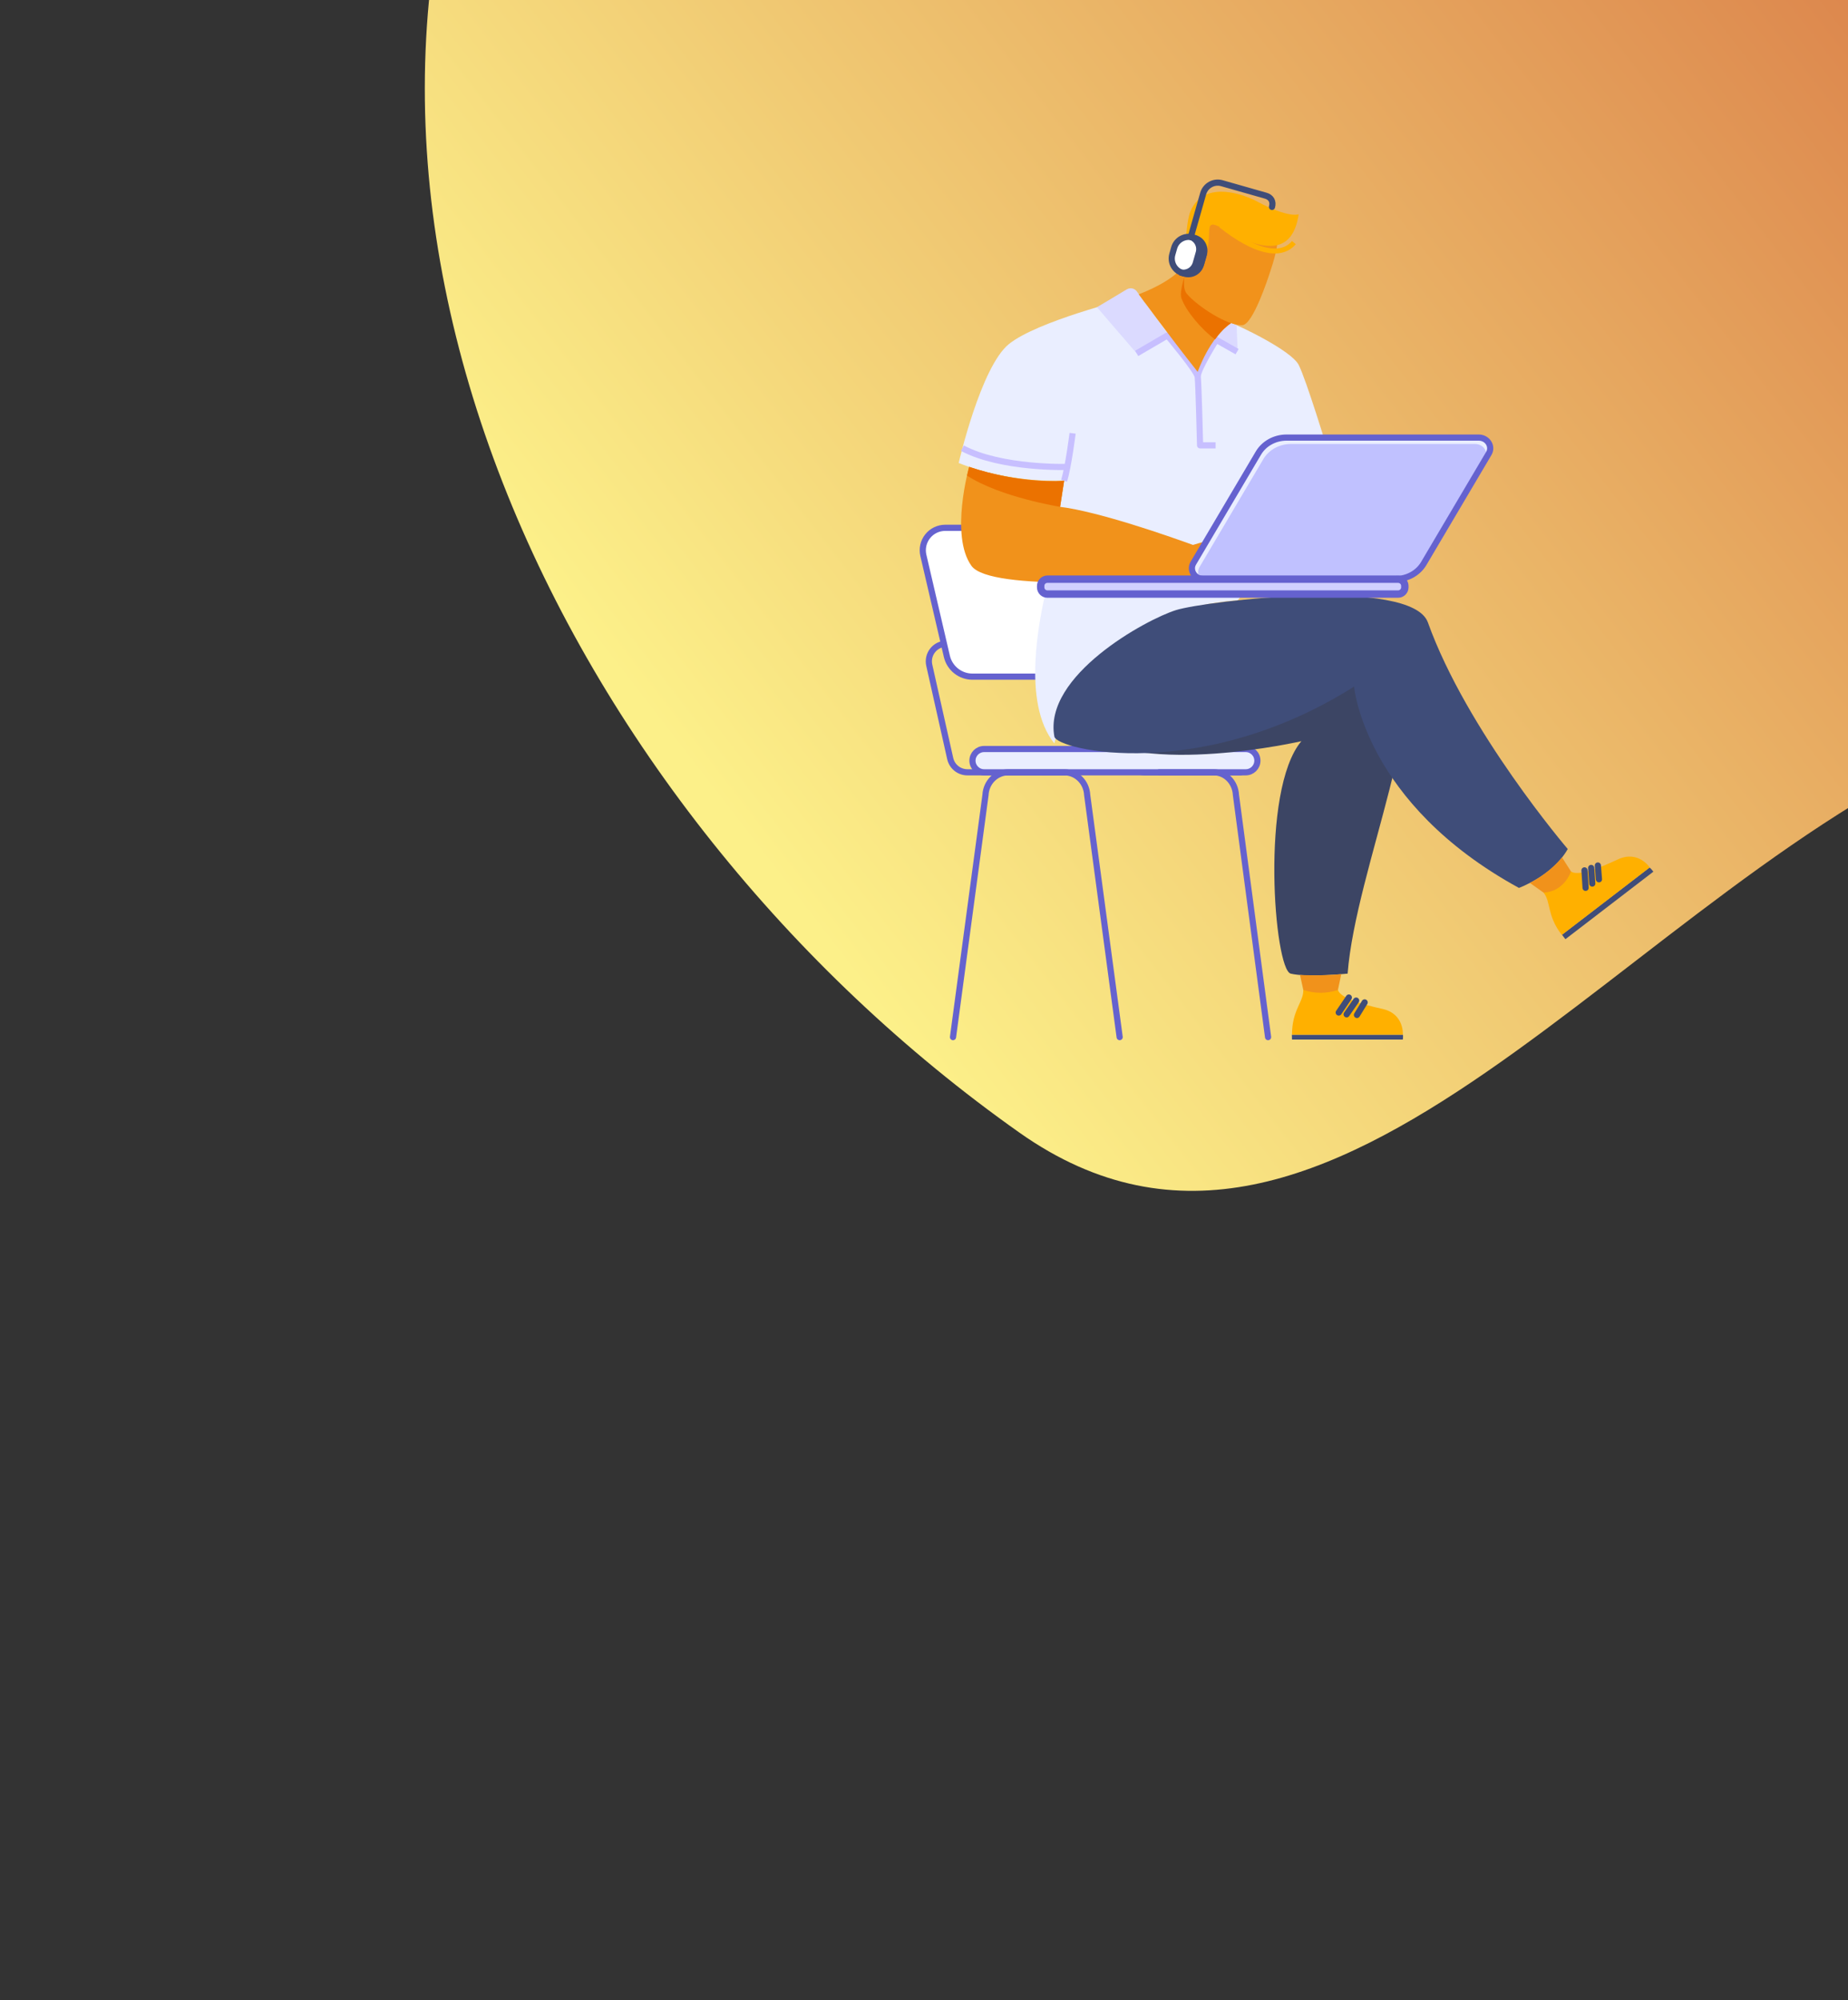 <svg width="1498" height="1621" viewBox="0 0 1498 1621" fill="none" xmlns="http://www.w3.org/2000/svg">
<rect x="0" y="0" width="1498" height="1621" fill="#333333" stroke="none"/>
<path fill-rule="evenodd" clip-rule="evenodd" d="M826.287 917.856C455.069 655.7 216.693 162.296 417.258 -245.507C627.276 -672.531 1152.2 -765.027 1624.21 -704.542C2175.34 -633.919 2921.18 -481.041 2915.05 74.564C2909.34 592.59 2090.24 402.767 1609.86 596.712C1320.48 713.544 1081.21 1097.88 826.287 917.856Z" fill="url(#paint0_linear)"/>
<path d="M862.09 625.892H784.167C780.925 625.89 777.781 624.785 775.25 622.759C772.72 620.733 770.954 617.906 770.244 614.743L753.263 539.056C752.795 536.97 752.803 534.805 753.285 532.723C753.766 530.64 754.711 528.692 756.047 527.023C757.383 525.354 759.078 524.007 761.005 523.082C762.932 522.156 765.042 521.676 767.18 521.676" stroke="#6562CF" stroke-width="5" stroke-miterlimit="10" stroke-linecap="round"/>
<path d="M1005.82 625.892H927.894C924.652 625.89 921.508 624.785 918.977 622.759C916.447 620.733 914.681 617.906 913.971 614.743L896.99 539.056C896.522 536.97 896.53 534.805 897.012 532.723C897.494 530.64 898.438 528.692 899.774 527.023C901.11 525.354 902.805 524.007 904.732 523.082C906.659 522.156 908.77 521.676 910.908 521.676" stroke="#6562CF" stroke-width="5" stroke-miterlimit="10" stroke-linecap="round"/>
<path d="M920.53 548.379H788.29C783.477 548.379 778.806 546.75 775.036 543.758C771.267 540.765 768.621 536.585 767.53 531.898L748.474 450.056C747.853 447.389 747.842 444.616 748.443 441.944C749.044 439.272 750.24 436.77 751.944 434.625C753.647 432.48 755.812 430.748 758.278 429.557C760.745 428.366 763.448 427.748 766.187 427.748H898.433C903.245 427.748 907.915 429.377 911.684 432.37C915.452 435.362 918.097 439.542 919.187 444.23L938.243 526.087C938.86 528.754 938.868 531.525 938.265 534.194C937.663 536.864 936.465 539.363 934.763 541.505C933.06 543.648 930.896 545.379 928.432 546.569C925.968 547.759 923.267 548.378 920.53 548.379Z" fill="white" stroke="#6562CF" stroke-width="5" stroke-miterlimit="10" stroke-linecap="round"/>
<path d="M1009.81 607.013H797.724C792.511 607.013 788.284 611.239 788.284 616.452C788.284 621.665 792.511 625.891 797.724 625.891H1009.81C1015.03 625.891 1019.25 621.665 1019.25 616.452C1019.25 611.239 1015.03 607.013 1009.81 607.013Z" fill="#EAEEFF" stroke="#6562CF" stroke-width="5" stroke-miterlimit="10" stroke-linecap="round"/>
<path d="M772.513 840.495L798.845 644.26C799.35 633.966 807.463 625.892 817.302 625.892H862.806C872.645 625.892 880.758 633.966 881.269 644.26L907.6 840.495" stroke="#6562CF" stroke-width="5" stroke-miterlimit="10" stroke-linecap="round"/>
<path d="M939.747 625.892H983.931C993.481 625.892 1001.36 633.966 1001.86 644.26L1027.91 840.495" stroke="#6562CF" stroke-width="5" stroke-miterlimit="10" stroke-linecap="round"/>
<path d="M1148.25 431.439C1151.12 433.331 1157.77 447.426 1157.89 449.124C1158.01 450.822 1150.37 463.442 1150.37 463.442C1150.37 463.442 1147.34 463.508 1146.76 456.566C1146.05 448.347 1142.45 445.234 1137.22 444.063C1135.03 443.575 1131.02 445.24 1130.73 448.458C1130.45 451.677 1138.76 453.813 1140.43 455.767C1142.97 458.719 1141.54 462.881 1141.54 462.981C1141.54 462.981 1128.71 459.096 1126.25 458.375C1124.03 457.715 1114.12 448.703 1107.94 439.768C1105.64 441.453 1103.23 442.982 1100.72 444.346C1085.18 452.704 1031.91 472.143 1004.31 467.737C976.6 463.297 998.736 375.063 998.736 375.063C1038.87 376.917 1055.67 371.806 1058.74 370.724L1052.5 411.511C1069.37 411.012 1110.87 417.887 1110.89 417.893C1122.55 419.424 1144.12 428.725 1148.25 431.439Z" fill="#F1921B"/>
<path d="M998.542 375.024H998.781C1038.91 376.877 1055.72 371.766 1058.78 370.684L1057.31 380.673C1057.31 380.673 1027.54 394.69 994.425 393.436L998.542 375.024Z" fill="#EB7200"/>
<path d="M1002.57 486.554C1012.1 485.855 1029.38 374.913 1029.38 374.913C1050.66 375.224 1076.39 365.296 1076.39 365.296C1076.39 365.296 1058.8 307.627 1052.73 295.735C1046.67 283.843 1003.13 263.283 997.987 261.796L913.116 242.373C913.116 242.373 840.67 260.369 817.823 278.838C794.977 297.306 777.125 375.207 777.125 375.207C819.083 392.127 862.584 389.635 862.584 389.635L847.795 478.774C843.006 500.416 827.707 569.128 854.682 602.49C854.682 602.49 876.385 495.821 1002.57 486.554Z" fill="#EAEEFF"/>
<path d="M946.789 270.913L921.407 286.401L889.221 248.977L913.382 234.504C914.086 234.085 914.867 233.809 915.678 233.694C916.489 233.579 917.315 233.626 918.108 233.832C918.901 234.039 919.645 234.401 920.297 234.897C920.949 235.393 921.496 236.014 921.906 236.724L946.789 270.913Z" fill="#DBDAFF"/>
<path d="M985.39 274.464L1003.25 285.008L1002.39 263.577L997.987 261.795C997.987 261.795 990.141 267.056 985.39 274.464Z" fill="#DBDAFF"/>
<path d="M862.584 389.624C866.025 378.353 869.465 351.128 869.465 351.128" stroke="#C7BFFF" stroke-width="5" stroke-linejoin="round"/>
<path d="M921.407 286.401L946.312 271.856C946.312 271.856 970.207 300.286 970.873 305.258C971.539 310.23 972.793 360.934 972.793 360.934H985.39" stroke="#C7BFFF" stroke-width="5" stroke-linejoin="round"/>
<path d="M1002.78 284.986L985.862 275.408C985.862 275.408 970.518 299.681 970.879 305.258" stroke="#C7BFFF" stroke-width="5" stroke-linejoin="round"/>
<path d="M865.286 378.425C865.286 378.425 811.658 380.018 780.138 363.226" stroke="#C7BFFF" stroke-width="5" stroke-linejoin="round"/>
<path d="M1025.73 466.249C1025.73 468.796 999.574 467.87 995.89 467.87C992.205 467.87 969.125 468.746 963.704 467.87C934.231 470.295 802.774 479.851 787.485 458.602C769.788 433.997 785.598 378.337 785.598 378.337C825.304 392.127 862.584 389.619 862.584 389.619L859.327 410.756C890.841 414.641 947.711 434.618 967.044 441.616C971.19 440.289 986.972 435.512 994.963 437.332C1004.21 439.413 1015.31 447.737 1016.47 450.051C1017.62 452.365 1025.73 463.708 1025.73 466.249Z" fill="#F1921B"/>
<path d="M995.873 467.869C999.558 467.869 1025.72 468.796 1025.72 466.255C1025.72 463.713 1017.62 452.381 1016.47 450.067C1015.31 447.753 1004.21 439.429 994.963 437.348C994.963 437.348 1006.38 453.203 995.873 467.869Z" fill="#EB7200"/>
<path d="M785.576 378.354C785.576 378.354 826.214 392.649 862.584 389.624L859.327 410.756C859.327 410.756 810.792 402.987 783.856 385.407L785.576 378.354Z" fill="#EB7200"/>
<path d="M1137.16 842.492H1047.3C1047.21 841.122 1047.18 839.812 1047.2 838.552H1137.28C1137.37 839.866 1137.33 841.187 1137.16 842.492Z" fill="#3F4D79"/>
<path d="M1056.45 802.26C1056.78 812.06 1047.3 818.27 1047.3 838.525H1137.16C1137.16 838.525 1138.46 821.533 1120.51 817.615C1102.56 813.697 1086.2 808.464 1084.57 802.26H1056.45Z" fill="#FFB000"/>
<path d="M1085.18 820.567L1093.39 808.425" stroke="#3F4D79" stroke-width="5" stroke-miterlimit="10" stroke-linecap="round"/>
<path d="M1091.58 822.043L1099.3 810.889" stroke="#3F4D79" stroke-width="5" stroke-miterlimit="10" stroke-linecap="round"/>
<path d="M1099.95 822.537L1106.19 812.365" stroke="#3F4D79" stroke-width="5" stroke-miterlimit="10" stroke-linecap="round"/>
<path d="M959.819 494.406C959.819 494.406 1096.96 485.827 1130.29 525.038C1163.62 564.25 1098.93 704.093 1092.39 789.047C1092.39 789.047 1059.57 792.316 1046.25 789.047C1032.93 785.778 1021.33 640.536 1054.9 600.67C1054.9 600.67 927.267 630.031 877.495 593.001C827.723 555.97 939.115 495.105 959.819 494.406Z" fill="#3C4564"/>
<path d="M1084.56 802.26C1075.44 805.34 1065.57 805.34 1056.46 802.26L1053.8 790.14C1053.8 790.14 1071.26 791.023 1087.21 789.497L1084.56 802.26Z" fill="#F1921B"/>
<path d="M1340.22 706.423L1268.94 761.134C1267.93 759.902 1267.02 758.698 1266.2 757.521L1337.2 703.027C1338.33 704.04 1339.35 705.179 1340.22 706.423Z" fill="#3F4D79"/>
<path d="M1251.16 723.343C1257.39 730.923 1253.65 741.617 1265.99 757.688L1337.27 702.977C1337.27 702.977 1327.95 688.704 1311.31 696.534C1294.67 704.364 1278.53 710.169 1273.45 706.235L1251.16 723.343Z" fill="#FFB000"/>
<path d="M1285.29 719.508L1284.4 705.363" stroke="#3F4D79" stroke-width="5" stroke-miterlimit="10" stroke-linecap="round"/>
<path d="M1290.7 716.063L1289.82 703.394" stroke="#3F4D79" stroke-width="5" stroke-miterlimit="10" stroke-linecap="round"/>
<path d="M1296.12 712.616L1295.24 701.423" stroke="#3F4D79" stroke-width="5" stroke-miterlimit="10" stroke-linecap="round"/>
<path d="M854.682 596.941C856.735 608.006 973.437 634.82 1097.62 556.431C1097.62 556.431 1105.78 650.991 1231.26 719.581C1231.26 719.581 1258.56 709.725 1270.83 688.066C1270.83 688.066 1188.98 592.346 1157.46 504.445C1144.23 467.536 977.727 486.859 953.382 494.406C929.037 501.953 845.531 547.624 854.682 596.941Z" fill="#3F4D79"/>
<path d="M1273.45 706.235C1273.45 706.235 1268.07 722.794 1251.16 723.344L1240.14 715.53C1250.11 710.436 1258.97 703.427 1266.22 694.903L1273.45 706.235Z" fill="#F1921B"/>
<path d="M961.917 211.869C961.917 211.869 956.728 225.509 923.072 238.505C923.072 238.505 946.756 270.924 970.846 301.385C970.846 301.385 980.501 273.399 997.954 261.807L961.917 211.869Z" fill="#F1921B"/>
<path d="M997.987 261.796C992.843 265.309 988.509 270.053 984.924 275.114C973.826 266.79 961.345 252.179 957.649 241.58C955.824 236.336 960.657 222.157 963.459 213.966L997.987 261.796Z" fill="#EB7200"/>
<path d="M961.24 214.532C961.24 218.971 957.383 232.639 962.05 238.122C970.585 248.15 995.035 264.204 1007.06 263.532C1015.63 263.072 1027.76 225.902 1029.57 220.347C1031.38 214.793 1039.2 192.518 1033.65 186.563C1028.1 180.609 981.711 167.579 972.494 186.769C962.277 208.039 961.24 214.532 961.24 214.532Z" fill="#F1921B"/>
<path d="M1052.73 173.645C1048.18 203.45 1028.76 207.346 990.523 184.96C973.004 174.71 985.39 193.068 975.54 209.005L972.322 210.204C972.427 208.6 972.655 201.974 969.358 201.958C964.503 201.958 963.01 209.305 962.544 213.839L960.679 214.532C960.679 214.532 960.479 181.309 965.191 170.748C976.844 144.605 1010.53 158.728 1018.79 163.173C1044.86 177.185 1052.73 173.645 1052.73 173.645Z" fill="#FFB000"/>
<path d="M989.663 182.679C1016.85 204.144 1038.22 209.233 1048.83 196.614" stroke="#FFB000" stroke-width="4" stroke-miterlimit="10"/>
<path d="M966.983 192.443L966.93 192.427C960.421 190.576 953.643 194.351 951.792 200.86L950.283 206.165C948.431 212.674 952.206 219.452 958.715 221.303L958.769 221.319C965.277 223.17 972.055 219.395 973.906 212.886L975.416 207.581C977.267 201.072 973.492 194.294 966.983 192.443Z" fill="white" stroke="#3F4D79" stroke-width="5" stroke-miterlimit="10" stroke-linecap="round"/>
<path d="M975.867 205.986L973.437 214.532C972.668 217.229 970.861 219.51 968.411 220.874C965.962 222.238 963.071 222.574 960.374 221.807L957.088 220.869C956.944 220.831 956.805 220.786 956.661 220.736C959.313 221.379 962.111 220.968 964.466 219.591C966.821 218.213 968.551 215.976 969.291 213.35L971.722 204.804C972.474 202.183 972.18 199.372 970.903 196.962C969.627 194.552 967.465 192.73 964.874 191.88L965.307 191.991L968.576 192.912C969.916 193.287 971.169 193.923 972.262 194.785C973.355 195.646 974.267 196.715 974.944 197.93C975.622 199.146 976.053 200.483 976.211 201.866C976.37 203.249 976.253 204.649 975.867 205.986Z" fill="white" stroke="#3F4D79" stroke-width="5" stroke-miterlimit="10" stroke-linecap="round"/>
<path d="M965.307 191.974L975.296 156.903C975.736 155.355 976.477 153.909 977.476 152.647C978.474 151.385 979.712 150.333 981.118 149.549C982.524 148.766 984.07 148.267 985.669 148.082C987.267 147.896 988.887 148.027 990.434 148.468L1025.95 158.567C1030.35 159.816 1032.34 163.284 1031.09 167.685" stroke="#3F4D79" stroke-width="5" stroke-miterlimit="10" stroke-linecap="round"/>
<path d="M1131.24 469.268H975.529C968.42 469.268 963.914 462.16 967.344 456.355L1020.06 367.194C1024.65 359.425 1033.38 354.62 1042.9 354.62H1198.62C1205.73 354.62 1210.23 361.728 1206.8 367.533L1154.08 456.694C1149.48 464.452 1140.74 469.268 1131.24 469.268Z" fill="#EAEEFF"/>
<path d="M1129.71 472.132H980.396C973.432 472.132 969.02 465.168 972.383 459.48L1024.03 372.128C1028.53 364.526 1037.1 359.809 1046.41 359.809H1195.73C1202.69 359.809 1207.1 366.773 1203.74 372.461L1152.09 459.807C1147.6 467.41 1139.02 472.132 1129.71 472.132Z" fill="#C0C1FF"/>
<path d="M1131.24 469.268H975.529C968.42 469.268 963.914 462.16 967.344 456.355L1020.06 367.194C1024.65 359.425 1033.38 354.62 1042.9 354.62H1198.62C1205.73 354.62 1210.23 361.728 1206.8 367.533L1154.08 456.694C1149.48 464.452 1140.74 469.268 1131.24 469.268Z" stroke="#6562CF" stroke-width="5" stroke-miterlimit="10"/>
<path d="M1133.34 469.385H849.005C846.007 469.385 843.578 471.815 843.578 474.812V476.011C843.578 479.008 846.007 481.438 849.005 481.438H1133.34C1136.33 481.438 1138.76 479.008 1138.76 476.011V474.812C1138.76 471.815 1136.33 469.385 1133.34 469.385Z" fill="#D1D1FF" stroke="#6562CF" stroke-width="6" stroke-miterlimit="10"/>
<defs>
<linearGradient id="paint0_linear" x1="746.348" y1="863.617" x2="3033.99" y2="-907.706" gradientUnits="userSpaceOnUse">
<stop stop-color="#FCF089"/>
<stop offset="0.894" stop-color="#B40000"/>
</linearGradient>
</defs>
</svg>
